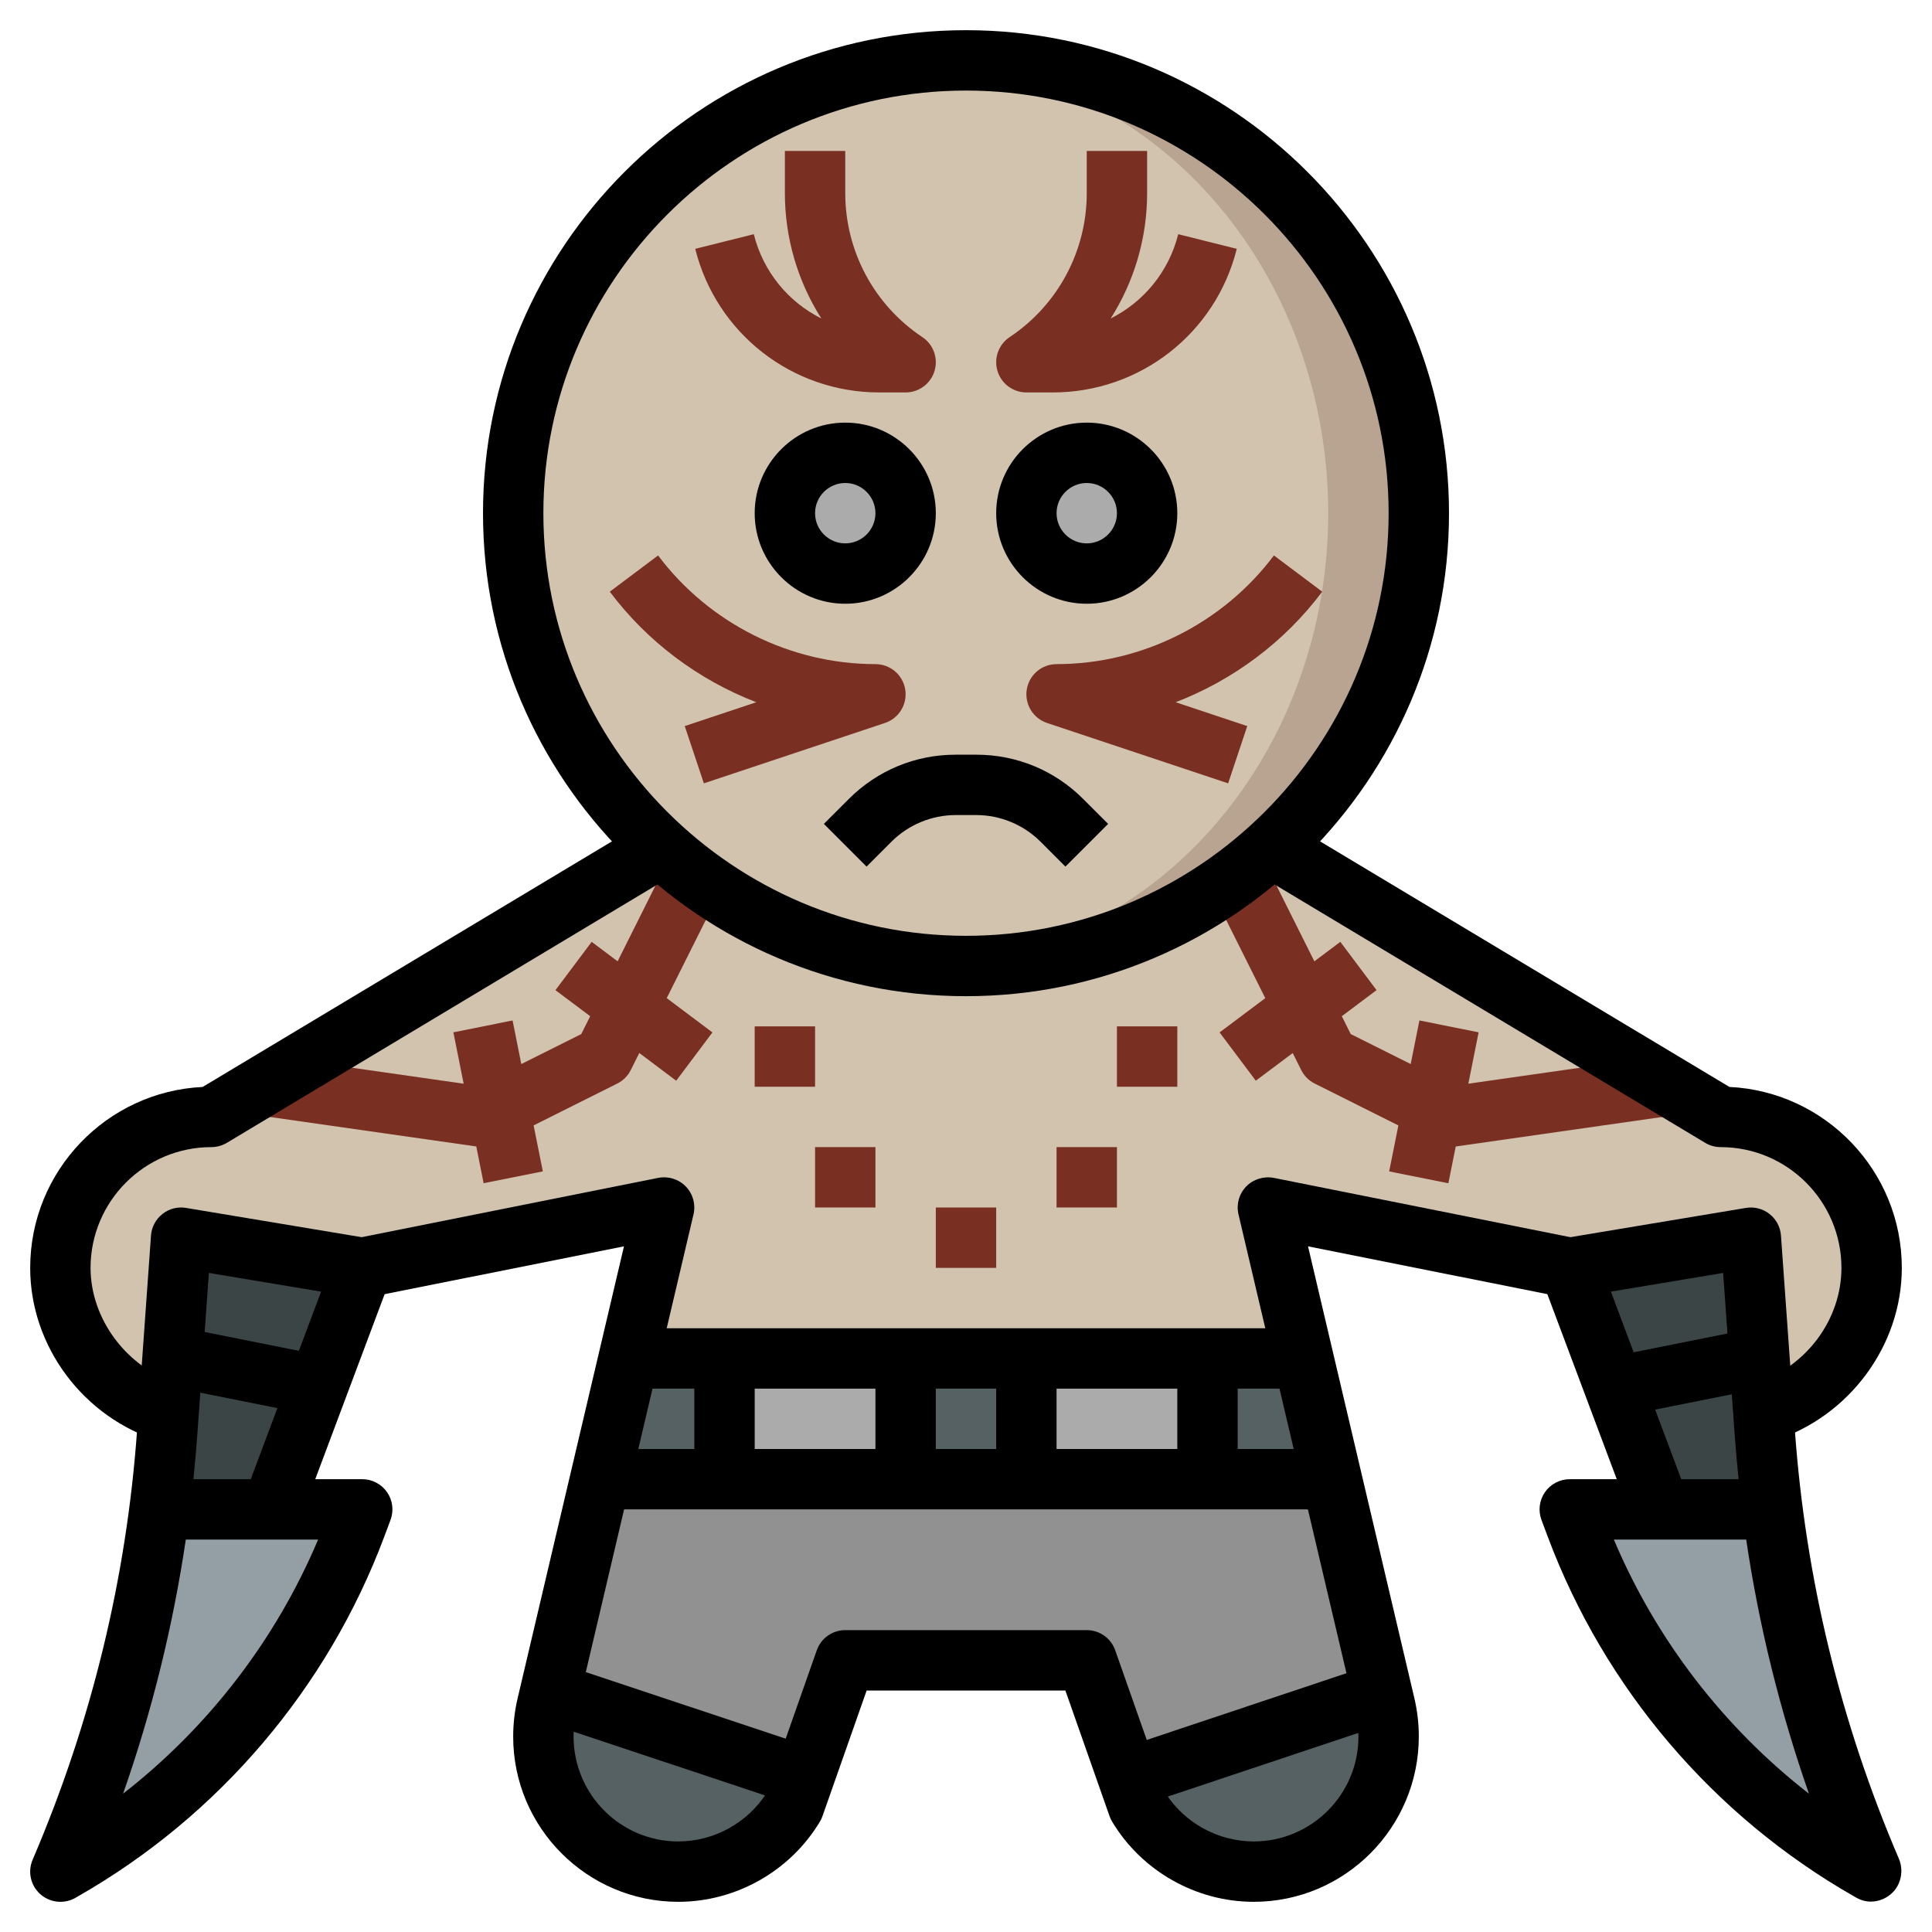 <?xml version="1.0" encoding="iso-8859-1"?>
<!-- Generator: Adobe Illustrator 22.1.0, SVG Export Plug-In . SVG Version: 6.00 Build 0)  -->
<svg xmlns="http://www.w3.org/2000/svg" xmlns:xlink="http://www.w3.org/1999/xlink" version="1.1" id="Layer_3" x="0px" y="0px" viewBox="0 0 64 64" style="enable-background:new 0 0 64 64;" xml:space="preserve" width="512" height="512">
<g>
	<g>
		<path style="fill:#D2C3AF;" d="M42,28l15,9c2.761,0,5,2.238,5,5c0,2.703-2.297,5.001-5,5c-2.761,0-5-2.239-5-5l-10-2l3.881,16.495    C45.96,56.831,46,57.174,46,57.519v0.012C46,59.999,43.999,62,41.531,62h0c-1.57,0-3.025-0.824-3.833-2.17L36,55h-8l-1.698,4.83    C25.494,61.176,24.039,62,22.469,62h0C20.001,62,18,59.999,18,57.531v-0.012c0-0.345,0.04-0.688,0.119-1.024L22,40l-10,2    c0,2.761-2.238,5-5,5C4.297,47,2,44.703,2,42c0-2.761,2.239-5,5-5l15-9"/>
	</g>
	<g>
		<rect x="25" y="34" style="fill:#792F21;" width="2" height="2"/>
	</g>
	<g>
		<rect x="27" y="38" style="fill:#792F21;" width="2" height="2"/>
	</g>
	<g>
		<rect x="37" y="34" style="fill:#792F21;" width="2" height="2"/>
	</g>
	<g>
		<rect x="35" y="38" style="fill:#792F21;" width="2" height="2"/>
	</g>
	<g>
		<rect x="31" y="40" style="fill:#792F21;" width="2" height="2"/>
	</g>
	<g>
		<path style="fill:#792F21;" d="M55.142,36.99l-0.283-1.98l-6.218,0.889l0.34-1.702l-1.961-0.393l-0.289,1.444l-1.986-0.993    l-0.296-0.592L45.6,32.8l-1.2-1.6l-0.86,0.645l-1.646-3.292l-1.789,0.895l1.809,3.617L40.4,34.2l1.2,1.6l1.223-0.917l0.282,0.565    c0.097,0.193,0.254,0.351,0.447,0.447l2.771,1.386l-0.305,1.523l1.961,0.393l0.244-1.218L55.142,36.99z"/>
	</g>
	<g>
		<path style="fill:#792F21;" d="M22.105,28.553l-1.646,3.292L19.6,31.2l-1.2,1.6l1.151,0.863l-0.296,0.592l-1.986,0.993    l-0.289-1.444l-1.961,0.393l0.34,1.702L9.142,35.01l-0.283,1.98l6.918,0.988l0.244,1.218l1.961-0.393l-0.305-1.523l2.771-1.386    c0.193-0.097,0.351-0.254,0.447-0.447l0.282-0.565L22.4,35.8l1.2-1.6l-1.514-1.136l1.809-3.617L22.105,28.553z"/>
	</g>
	<g>
		<polygon style="fill:#566164;" points="43.176,45 20.824,45 19.882,49 44.118,49   "/>
	</g>
	<g>
		<polygon style="fill:#919191;" points="45.782,56.073 44.118,49 19.882,49 18.218,56.073 26.636,58.879 28,55 36,55     37.364,58.879   "/>
	</g>
	<g>
		<rect x="24" y="45" style="fill:#ABABAB;" width="6" height="4"/>
	</g>
	<g>
		<rect x="34" y="45" style="fill:#ABABAB;" width="6" height="4"/>
	</g>
	<g>
		<path style="fill:#566164;" d="M18.218,56.073l-0.099,0.422C18.04,56.831,18,57.174,18,57.519v0.012    C18,59.999,20.001,62,22.469,62c1.57,0,3.025-0.824,3.833-2.17l0.334-0.951L18.218,56.073z"/>
	</g>
	<g>
		<path style="fill:#566164;" d="M41.531,62C43.999,62,46,59.999,46,57.531v-0.012c0-0.345-0.04-0.688-0.119-1.024l-0.099-0.422    l-8.418,2.806l0.334,0.951C38.506,61.176,39.961,62,41.531,62L41.531,62z"/>
	</g>
	<g>
		<path style="fill:#3B4546;" d="M58.716,50c-0.11-0.849-0.195-1.701-0.256-2.557L58,41l-6,1l3,8"/>
	</g>
	<g>
		<path style="fill:#939FA5;" d="M52,50l6.716,0c0.531,4.115,1.63,8.142,3.268,11.963L62,62l-0.104-0.06    c-4.456-2.546-7.882-6.571-9.684-11.377L52,50z"/>
	</g>
	<g>
		<path style="fill:#3B4546;" d="M5.284,50c0.11-0.849,0.195-1.701,0.256-2.557L6,41l6,1l-3,8"/>
	</g>
	<g>
		<path style="fill:#939FA5;" d="M12,50l-6.716,0c-0.531,4.115-1.63,8.142-3.268,11.963L2,62l0.104-0.06    c4.456-2.546,7.882-6.571,9.684-11.377L12,50z"/>
	</g>
	<g>
		<circle style="fill:#B8A490;" cx="32" cy="17" r="15"/>
	</g>
	<g>
		<ellipse style="fill:#D2C3AF;" cx="30.5" cy="17" rx="13.5" ry="14.924"/>
	</g>
	<g>
		<circle style="fill:#ABABAB;" cx="28" cy="17" r="2"/>
	</g>
	<g>
		<circle style="fill:#ABABAB;" cx="36" cy="17" r="2"/>
	</g>
	<g>
		<path d="M32,33c-8.822,0-16-7.178-16-16S23.178,1,32,1s16,7.178,16,16S40.822,33,32,33z M32,3c-7.72,0-14,6.28-14,14    s6.28,14,14,14s14-6.28,14-14S39.72,3,32,3z"/>
	</g>
	<g>
		<path d="M5.292,47.742C2.765,46.965,1,44.604,1,42c0-3.212,2.537-5.842,5.711-5.993l14.774-8.864l1.029,1.715l-15,9    C7.359,37.951,7.181,38,7,38c-2.206,0-4,1.794-4,4c0,1.706,1.211,3.317,2.88,3.83L5.292,47.742z"/>
	</g>
	<g>
		<path d="M41.531,63c-1.911,0-3.708-1.018-4.69-2.655c-0.035-0.059-0.063-0.119-0.086-0.183L35.292,56h-6.583l-1.463,4.162    c-0.022,0.063-0.051,0.124-0.086,0.183C26.177,61.982,24.38,63,22.469,63C19.454,63,17,60.546,17,57.53    c0-0.433,0.049-0.854,0.145-1.264l3.525-14.98l-8.474,1.694l-0.393-1.961l10-2c0.336-0.065,0.679,0.041,0.915,0.285    c0.237,0.245,0.333,0.593,0.255,0.925l-3.881,16.495C19.031,56.984,19,57.252,19,57.519C19,59.443,20.556,61,22.469,61    c1.18,0,2.292-0.612,2.925-1.604l1.663-4.729C27.197,54.268,27.576,54,28,54h8c0.424,0,0.803,0.268,0.943,0.668l1.663,4.729    C39.239,60.388,40.351,61,41.531,61C43.444,61,45,59.443,45,57.53c0-0.278-0.031-0.546-0.092-0.807l-3.881-16.494    c-0.078-0.332,0.018-0.68,0.255-0.925c0.237-0.244,0.584-0.348,0.915-0.285l10,2l-0.393,1.961l-8.474-1.694l3.525,14.979    C46.951,56.677,47,57.098,47,57.519C47,60.546,44.546,63,41.531,63z"/>
	</g>
	<g>
		<path d="M58.77,47.723l-0.61-1.904C59.832,45.282,61,43.713,61,42c0-2.206-1.794-4-4-4c-0.181,0-0.359-0.049-0.515-0.143l-15-9    l1.029-1.715l14.774,8.864C60.463,36.158,63,38.788,63,42C63,44.572,61.261,46.925,58.77,47.723z"/>
	</g>
	<g>
		<path d="M35.293,28.707l-0.829-0.829C33.906,27.32,33.133,27,32.343,27h-0.687c-0.79,0-1.562,0.32-2.121,0.878l-0.829,0.829    l-1.414-1.414l0.829-0.829C29.066,25.52,30.321,25,31.657,25h0.687c1.335,0,2.591,0.52,3.535,1.464l0.829,0.829L35.293,28.707z"/>
	</g>
	<g>
		<rect x="21.5" y="52.757" transform="matrix(0.316 -0.949 0.949 0.316 -39.164 60.662)" width="1.999" height="9.487"/>
	</g>
	<g>
		<rect x="36.757" y="56.5" transform="matrix(0.949 -0.317 0.317 0.949 -16.066 16.092)" width="9.487" height="1.999"/>
	</g>
	<g>
		<rect x="21" y="44" width="22" height="2"/>
	</g>
	<g>
		<rect x="20" y="48" width="24" height="2"/>
	</g>
	<g>
		<rect x="29" y="45" width="2" height="4"/>
	</g>
	<g>
		<rect x="33" y="45" width="2" height="4"/>
	</g>
	<g>
		<rect x="23" y="45" width="2" height="4"/>
	</g>
	<g>
		<rect x="39" y="45" width="2" height="4"/>
	</g>
	<g>
		<path d="M2,63c-0.241,0-0.479-0.087-0.667-0.255c-0.321-0.287-0.422-0.747-0.251-1.142c1.951-4.553,3.11-9.33,3.46-14.231    l0.46-6.443c0.02-0.281,0.158-0.54,0.379-0.714c0.221-0.176,0.504-0.248,0.783-0.201l6,1c0.295,0.049,0.552,0.228,0.702,0.486    s0.175,0.571,0.07,0.852L10.443,49H12c0.328,0,0.635,0.161,0.822,0.431c0.187,0.27,0.229,0.613,0.114,0.921l-0.211,0.563    c-1.88,5.013-5.475,9.236-10.124,11.894l-0.105,0.061C2.341,62.957,2.17,63,2,63z M6.155,51c-0.425,2.866-1.119,5.681-2.077,8.417    c2.825-2.199,5.061-5.101,6.46-8.417H6.155z M6.407,49h1.9l2.33-6.213l-3.718-0.62l-0.382,5.348    C6.501,48.011,6.458,48.506,6.407,49z"/>
	</g>
	<g>
		<path d="M61.976,62.993c-0.162,0-0.323-0.04-0.471-0.124L61.4,62.81c-4.65-2.658-8.245-6.882-10.125-11.895l-0.211-0.563    c-0.115-0.308-0.073-0.651,0.114-0.921C51.365,49.161,51.672,49,52,49h1.557l-2.494-6.648c-0.105-0.28-0.079-0.593,0.07-0.852    s0.407-0.438,0.702-0.486l6-1c0.277-0.046,0.562,0.025,0.783,0.201c0.221,0.174,0.359,0.433,0.379,0.714l0.46,6.443    c0.35,4.901,1.509,9.679,3.445,14.198c0.169,0.395,0.075,0.871-0.245,1.157C62.465,62.9,62.221,62.993,61.976,62.993z M53.461,51    c1.4,3.317,3.636,6.219,6.463,8.419c-0.96-2.745-1.655-5.558-2.079-8.419H53.461z M55.693,49h1.9    c-0.051-0.494-0.095-0.989-0.13-1.485l-0.382-5.348l-3.718,0.62L55.693,49z"/>
	</g>
	<g>
		<rect x="7.5" y="42.95" transform="matrix(0.196 -0.981 0.981 0.196 -37.783 44.912)" width="2" height="5.099"/>
	</g>
	<g>
		<rect x="52.95" y="44.5" transform="matrix(0.981 -0.196 0.196 0.981 -7.852 11.78)" width="5.099" height="2"/>
	</g>
	<g>
		<path d="M28,20c-1.654,0-3-1.346-3-3s1.346-3,3-3s3,1.346,3,3S29.654,20,28,20z M28,16c-0.551,0-1,0.449-1,1s0.449,1,1,1    s1-0.449,1-1S28.551,16,28,16z"/>
	</g>
	<g>
		<path d="M36,20c-1.654,0-3-1.346-3-3s1.346-3,3-3s3,1.346,3,3S37.654,20,36,20z M36,16c-0.551,0-1,0.449-1,1s0.449,1,1,1    s1-0.449,1-1S36.551,16,36,16z"/>
	</g>
	<g>
		<g>
			<path style="fill:#792F21;" d="M30,13h-0.877c-2.887,0-5.393-1.957-6.093-4.757l1.94-0.485c0.312,1.246,1.147,2.247,2.238,2.792     C26.43,9.327,26,7.892,26,6.395V5h2v1.395c0,1.922,0.955,3.707,2.555,4.773c0.367,0.245,0.53,0.7,0.402,1.122     C30.83,12.711,30.44,13,30,13z"/>
		</g>
	</g>
	<g>
		<g>
			<path style="fill:#792F21;" d="M34.877,13H34c-0.44,0-0.83-0.289-0.957-0.71c-0.128-0.422,0.036-0.877,0.402-1.122     C35.045,10.102,36,8.317,36,6.395V5h2v1.395c0,1.497-0.43,2.933-1.208,4.155c1.09-0.545,1.926-1.546,2.238-2.792l1.94,0.485     C40.27,11.043,37.764,13,34.877,13z"/>
		</g>
	</g>
	<g>
		<g>
			<path style="fill:#792F21;" d="M23.316,25.949l-0.633-1.897l2.37-0.79c-1.908-0.736-3.604-1.996-4.853-3.662l1.6-1.2     c1.691,2.254,4.382,3.6,7.2,3.6c0.49,0,0.909,0.355,0.987,0.84c0.078,0.484-0.206,0.954-0.671,1.109L23.316,25.949z"/>
		</g>
	</g>
	<g>
		<g>
			<path style="fill:#792F21;" d="M40.684,25.949l-6-2c-0.465-0.155-0.749-0.625-0.671-1.109C34.091,22.355,34.51,22,35,22     c2.818,0,5.509-1.346,7.2-3.6l1.6,1.2c-1.249,1.666-2.945,2.925-4.853,3.662l2.37,0.79L40.684,25.949z"/>
		</g>
	</g>
</g>
</svg>
